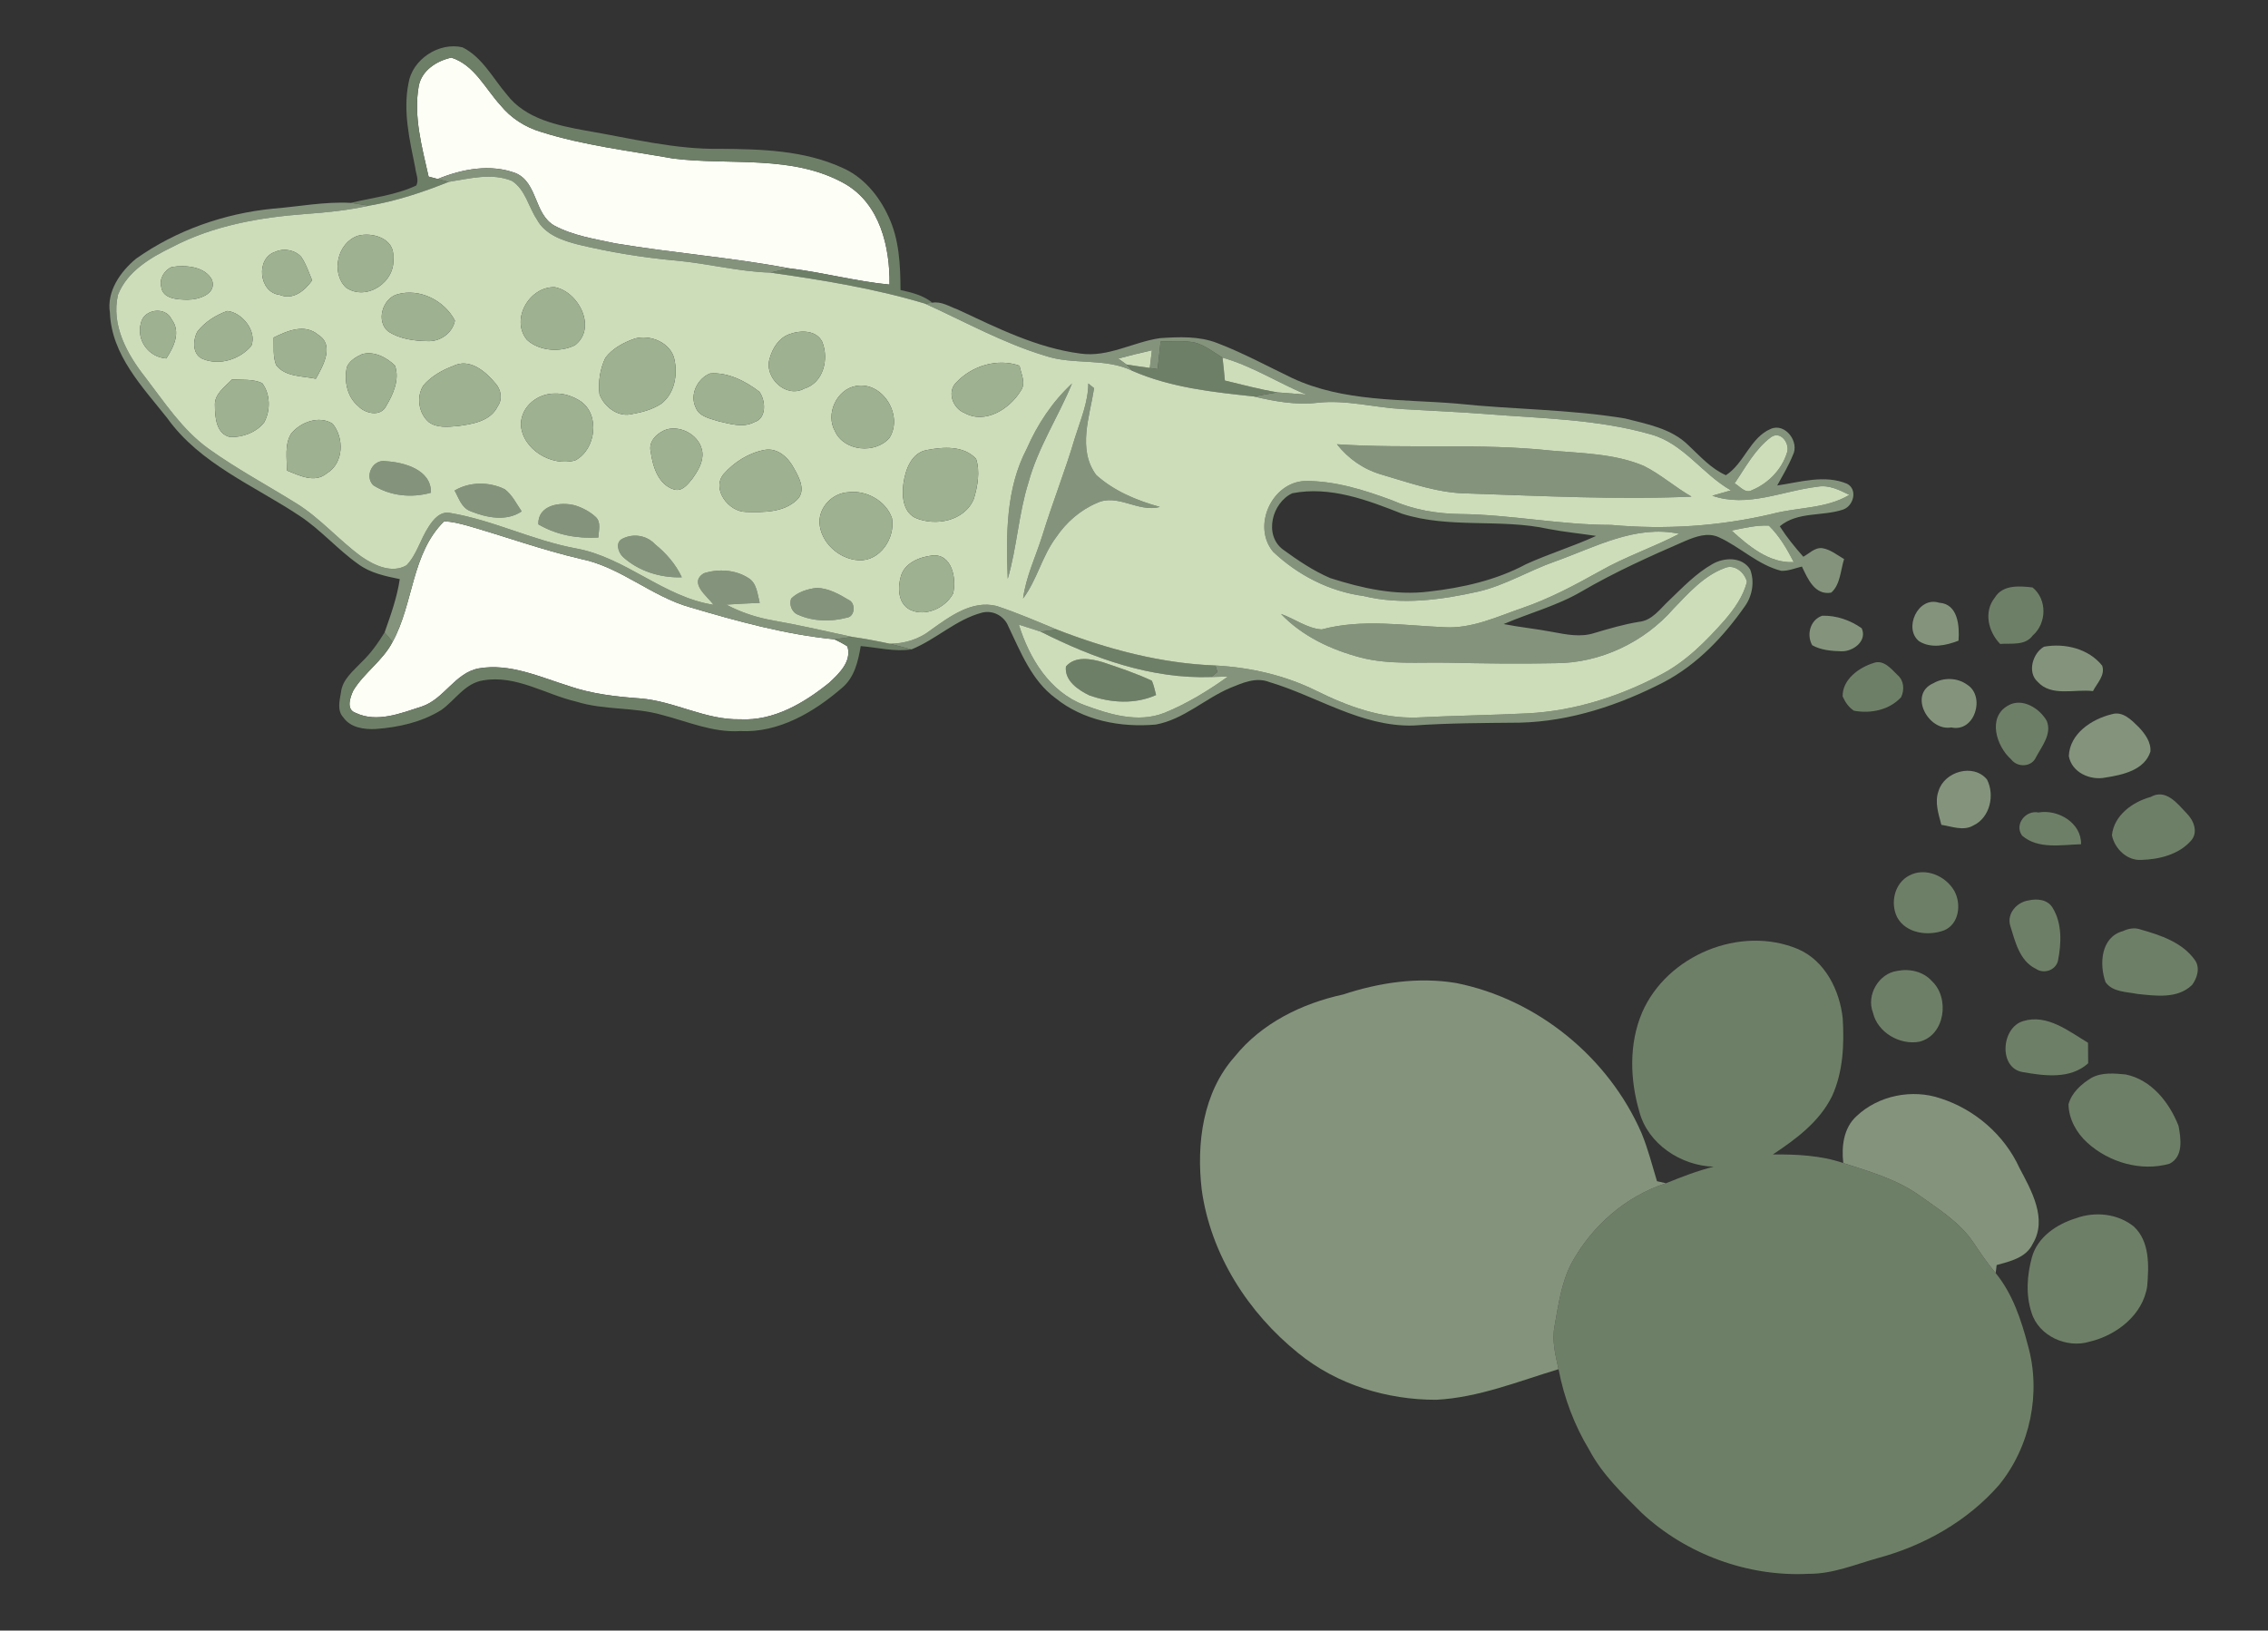 <?xml version="1.0" encoding="UTF-8" ?>
<!DOCTYPE svg PUBLIC "-//W3C//DTD SVG 1.1//EN" "http://www.w3.org/Graphics/SVG/1.1/DTD/svg11.dtd">
<svg width="573pt" height="412pt" viewBox="0 0 573 412" version="1.1" xmlns="http://www.w3.org/2000/svg">
<rect x="0" y="0" width="573" height="412" fill="#333333" stroke="none"/>
<g id="#fdfef6ff">
<path fill="#fdfef6" opacity="1.00" d=" M 105.79 21.73 C 106.55 17.77 110.34 15.36 114.04 14.56 C 119.83 16.40 122.58 22.36 126.43 26.57 C 129.05 29.81 132.66 32.13 136.65 33.32 C 147.52 36.76 158.90 38.07 170.09 40.06 C 184.53 41.85 200.30 38.96 213.51 46.46 C 222.33 51.56 224.86 62.41 224.74 71.91 C 216.18 71.09 207.85 68.80 199.32 67.79 C 184.78 65.05 170.01 63.93 155.43 61.49 C 150.22 60.37 144.79 59.55 140.04 57.00 C 134.93 54.10 135.86 46.20 130.34 43.77 C 123.92 41.34 116.75 42.70 110.58 45.23 C 110.00 45.08 108.85 44.78 108.28 44.62 C 106.61 37.15 104.43 29.43 105.79 21.73 Z" />
<path fill="#fdfef6" opacity="1.00" d=" M 99.18 162.17 C 104.53 152.46 103.90 139.91 112.18 131.74 C 114.22 131.76 116.20 132.31 118.16 132.83 C 127.66 135.57 136.99 138.95 146.63 141.20 C 156.75 143.21 164.56 150.71 174.42 153.46 C 186.31 156.98 198.41 160.31 210.78 161.53 C 211.93 162.04 213.04 162.63 214.10 163.32 C 215.25 167.11 212.01 170.18 209.50 172.51 C 203.16 177.64 195.46 182.20 187.00 181.74 C 178.22 181.96 170.38 177.14 161.73 176.47 C 155.63 176.03 149.50 175.34 143.70 173.33 C 136.36 171.04 128.85 167.53 120.98 168.88 C 114.92 170.00 112.24 176.65 106.53 178.53 C 101.29 180.21 95.23 182.69 89.89 180.14 C 87.35 179.31 88.44 176.21 89.27 174.45 C 92.02 169.93 96.73 166.94 99.18 162.17 Z" />
</g>
<g id="#6e7f67ff">
<path fill="#6e7f67" opacity="1.00" d=" M 103.20 21.05 C 104.16 14.96 110.95 10.56 116.86 11.96 C 121.88 14.47 124.54 19.80 128.07 23.92 C 132.77 30.05 140.83 31.69 148.00 33.00 C 159.27 34.91 170.50 37.81 182.02 37.60 C 192.35 37.68 203.11 37.98 212.67 42.33 C 218.04 44.62 221.98 49.34 224.39 54.54 C 227.20 60.35 227.48 66.95 227.51 73.28 C 230.34 73.91 233.25 74.60 235.55 76.48 C 235.09 76.54 234.16 76.65 233.69 76.71 C 220.95 72.88 207.77 70.75 194.62 68.88 C 196.19 68.54 197.75 68.13 199.32 67.79 C 207.85 68.80 216.18 71.09 224.74 71.91 C 224.86 62.41 222.33 51.56 213.51 46.46 C 200.30 38.96 184.53 41.85 170.09 40.06 C 158.90 38.07 147.52 36.76 136.65 33.32 C 132.66 32.13 129.05 29.81 126.43 26.57 C 122.58 22.36 119.83 16.40 114.04 14.56 C 110.34 15.36 106.55 17.77 105.79 21.73 C 104.43 29.43 106.61 37.15 108.28 44.62 C 108.85 44.78 110.00 45.08 110.58 45.23 C 111.28 45.41 112.68 45.77 113.38 45.95 C 106.88 48.56 100.19 50.78 93.27 51.96 C 91.71 51.75 90.15 51.47 88.59 51.26 C 94.15 49.93 99.95 49.33 105.17 46.87 C 105.92 45.44 105.04 43.84 104.91 42.37 C 103.49 35.39 101.78 28.16 103.20 21.05 Z" />
<path fill="#6e7f67" opacity="1.00" d=" M 293.22 86.30 C 296.08 86.26 298.97 86.02 301.81 86.53 C 304.43 87.22 306.59 88.97 308.87 90.37 C 309.09 92.29 309.29 94.22 309.46 96.15 C 313.90 97.19 318.30 98.42 322.81 99.14 C 320.78 99.43 318.77 99.86 316.75 100.17 C 306.41 99.07 295.92 97.95 286.27 93.78 C 285.86 93.37 285.04 92.53 284.63 92.11 C 286.57 92.43 288.53 92.68 290.49 92.97 C 290.98 93.04 291.97 93.18 292.47 93.26 C 292.70 90.94 292.96 88.62 293.22 86.30 Z" />
<path fill="#6e7f67" opacity="1.00" d=" M 503.99 150.99 C 505.97 147.70 510.23 148.04 513.52 148.43 C 517.25 151.45 517.11 157.48 513.55 160.58 C 511.63 163.21 508.13 162.49 505.32 162.70 C 502.32 159.60 501.11 154.58 503.99 150.99 Z" />
<path fill="#6e7f67" opacity="1.00" d=" M 262.90 159.59 C 264.29 159.44 265.67 159.23 267.06 159.09 C 279.87 164.06 293.27 167.62 307.06 168.15 C 307.19 168.56 307.45 169.38 307.58 169.79 C 307.19 170.10 306.41 170.74 306.02 171.06 C 290.86 171.60 276.25 166.34 262.90 159.59 Z" />
<path fill="#6e7f67" opacity="1.00" d=" M 91.33 167.32 C 93.65 165.13 95.50 162.50 97.17 159.79 C 97.84 160.59 98.51 161.38 99.18 162.17 C 96.73 166.94 92.02 169.93 89.27 174.45 C 88.44 176.21 87.35 179.31 89.89 180.14 C 95.23 182.69 101.29 180.21 106.53 178.53 C 112.24 176.65 114.92 170.00 120.98 168.88 C 128.85 167.53 136.36 171.04 143.70 173.33 C 149.50 175.34 155.63 176.03 161.73 176.47 C 170.38 177.14 178.22 181.96 187.00 181.74 C 195.46 182.20 203.16 177.64 209.50 172.51 C 212.01 170.18 215.25 167.11 214.10 163.32 C 213.04 162.63 211.93 162.04 210.78 161.53 C 212.28 161.35 213.78 161.10 215.29 160.92 C 218.48 161.38 221.65 161.97 224.80 162.65 C 226.63 163.09 228.45 163.62 230.28 164.08 C 225.98 164.74 221.73 163.60 217.46 163.24 C 216.81 167.07 215.89 171.15 212.77 173.77 C 205.65 179.94 196.74 185.21 187.00 184.72 C 180.13 185.15 173.77 182.32 167.27 180.64 C 160.20 178.60 152.66 179.49 145.61 177.28 C 137.82 175.47 130.40 170.49 122.13 171.90 C 117.49 172.57 115.02 176.90 111.47 179.41 C 106.54 182.47 100.72 183.77 94.98 184.19 C 92.04 184.35 88.55 183.89 86.74 181.26 C 85.13 179.55 85.78 177.04 86.14 174.98 C 86.48 171.69 89.22 169.56 91.33 167.32 Z" />
<path fill="#6e7f67" opacity="1.00" d=" M 269.30 168.41 C 271.64 165.68 275.63 166.43 278.66 167.33 C 282.83 168.73 287.03 170.13 291.02 172.00 C 291.51 173.16 291.76 174.39 292.08 175.61 C 286.75 178.01 280.61 177.62 275.20 175.69 C 272.38 174.32 268.91 171.99 269.30 168.41 Z" />
<path fill="#6e7f67" opacity="1.00" d=" M 473.40 167.50 C 475.91 166.61 477.83 169.02 479.42 170.58 C 481.04 171.96 481.19 174.31 480.31 176.16 C 477.33 179.41 472.63 180.36 468.41 179.58 C 467.07 178.75 466.16 177.37 465.54 175.97 C 465.45 171.66 469.67 168.65 473.40 167.50 Z" />
<path fill="#6e7f67" opacity="1.00" d=" M 507.40 178.23 C 510.92 176.22 515.32 178.97 517.11 182.16 C 518.43 185.50 515.86 188.55 514.37 191.35 C 513.28 193.86 509.67 193.97 508.11 191.87 C 504.37 188.58 502.02 181.15 507.40 178.23 Z" />
<path fill="#6e7f67" opacity="1.00" d=" M 543.37 201.36 C 547.20 199.20 550.09 203.01 552.46 205.51 C 554.23 207.28 555.46 210.30 553.53 212.44 C 550.42 215.94 545.48 217.15 540.96 217.27 C 537.36 217.49 534.22 214.39 533.57 211.02 C 534.11 205.97 538.80 202.62 543.37 201.36 Z" />
<path fill="#6e7f67" opacity="1.00" d=" M 510.87 211.13 C 508.84 208.34 511.77 204.62 515.02 205.29 C 519.95 204.41 525.90 207.93 525.77 213.31 C 520.84 213.44 514.92 214.66 510.87 211.13 Z" />
<path fill="#6e7f67" opacity="1.00" d=" M 482.37 221.21 C 486.42 219.06 491.59 221.31 493.75 225.11 C 495.57 228.39 494.98 233.47 491.19 235.06 C 487.16 236.59 481.50 235.87 479.29 231.73 C 477.52 228.11 478.63 223.15 482.37 221.21 Z" />
<path fill="#6e7f67" opacity="1.00" d=" M 512.45 227.52 C 514.65 227.00 517.32 227.24 518.59 229.38 C 521.02 233.33 520.81 238.41 519.93 242.78 C 519.35 245.18 516.34 246.17 514.36 244.79 C 510.20 242.79 509.12 237.87 507.87 233.86 C 506.98 230.85 509.53 227.96 512.45 227.52 Z" />
<path fill="#6e7f67" opacity="1.00" d=" M 536.36 235.26 C 537.77 234.58 539.38 234.31 540.89 234.88 C 545.87 236.29 551.33 238.11 554.48 242.51 C 555.94 244.45 555.13 247.12 553.81 248.87 C 550.13 252.45 544.57 251.61 539.95 251.13 C 537.20 250.56 533.78 250.71 531.96 248.17 C 530.33 243.66 530.75 236.75 536.36 235.26 Z" />
<path fill="#6e7f67" opacity="1.00" d=" M 414.86 255.86 C 421.12 241.37 439.69 233.67 454.28 239.81 C 461.13 242.79 464.80 250.24 465.56 257.35 C 465.95 263.97 465.65 270.89 462.84 277.00 C 459.66 283.45 453.75 287.82 447.91 291.69 C 453.90 291.65 459.98 291.92 465.70 293.86 C 472.32 296.01 479.19 297.95 484.94 302.05 C 489.85 305.56 495.19 308.87 498.61 313.99 C 500.37 316.62 502.15 319.25 504.20 321.67 C 508.47 326.90 510.65 333.47 512.34 339.92 C 515.74 351.92 512.96 365.46 505.10 375.15 C 497.14 384.31 486.11 390.54 474.46 393.67 C 468.71 395.28 463.06 397.69 456.99 397.65 C 441.62 398.46 426.01 392.73 414.76 382.25 C 409.90 377.38 404.80 372.54 401.55 366.39 C 397.74 360.11 395.14 353.16 393.76 345.95 C 392.97 342.40 392.04 338.73 392.75 335.08 C 393.73 329.66 394.47 324.04 397.07 319.10 C 402.21 309.75 410.69 302.28 420.90 298.97 C 424.84 297.36 428.83 295.83 432.96 294.78 C 424.70 294.55 416.32 289.06 414.16 280.84 C 411.80 272.75 411.53 263.72 414.86 255.86 Z" />
<path fill="#6e7f67" opacity="1.00" d=" M 479.37 245.31 C 482.45 244.69 485.97 245.49 488.10 247.91 C 492.64 252.15 491.42 261.55 484.96 263.20 C 480.00 264.14 474.32 260.88 473.18 255.81 C 471.48 251.40 474.66 245.94 479.37 245.31 Z" />
<path fill="#6e7f67" opacity="1.00" d=" M 511.07 270.89 C 504.85 269.90 505.59 259.60 511.15 258.00 C 517.17 256.13 522.65 260.55 527.53 263.47 C 527.54 265.20 527.55 266.94 527.56 268.67 C 523.03 272.74 516.57 271.85 511.07 270.89 Z" />
<path fill="#6e7f67" opacity="1.00" d=" M 528.42 272.33 C 531.02 270.91 534.18 271.21 537.03 271.48 C 543.56 272.80 548.09 278.57 550.40 284.48 C 551.00 287.72 551.67 292.21 548.14 294.03 C 540.94 296.08 532.82 293.71 527.32 288.70 C 524.61 286.23 522.67 282.74 522.60 279.03 C 523.38 276.07 525.88 273.86 528.42 272.33 Z" />
<path fill="#6e7f67" opacity="1.00" d=" M 524.48 307.81 C 529.31 306.05 535.05 306.63 539.11 309.91 C 543.17 313.72 542.90 319.81 542.49 324.91 C 541.45 332.20 534.77 337.37 527.95 338.99 C 522.19 340.78 515.05 337.57 513.26 331.66 C 511.76 327.14 512.12 322.18 513.36 317.66 C 514.79 312.52 519.64 309.31 524.48 307.81 Z" />
</g>
<g id="#84947cff">
<path fill="#84947c" opacity="1.00" d=" M 110.58 45.23 C 116.75 42.70 123.92 41.34 130.34 43.77 C 135.86 46.20 134.93 54.10 140.04 57.00 C 144.79 59.55 150.22 60.37 155.43 61.49 C 170.01 63.93 184.78 65.05 199.32 67.79 C 197.75 68.13 196.19 68.54 194.62 68.88 C 186.65 68.65 178.90 66.58 170.98 65.86 C 162.59 65.11 154.24 63.76 146.05 61.79 C 142.11 60.78 137.72 59.30 135.66 55.48 C 133.52 52.28 132.75 47.91 129.36 45.72 C 124.25 43.59 118.61 45.13 113.38 45.95 C 112.68 45.77 111.28 45.41 110.58 45.23 Z" />
<path fill="#84947c" opacity="1.00" d=" M 69.00 52.72 C 75.53 52.20 82.03 50.91 88.59 51.26 C 90.15 51.47 91.71 51.75 93.27 51.96 C 87.97 53.13 82.56 53.69 77.16 54.07 C 65.62 54.93 53.91 56.98 43.57 62.39 C 38.09 65.06 32.17 68.51 29.82 74.46 C 28.02 82.11 32.11 89.51 36.71 95.33 C 41.58 101.68 46.06 108.58 52.64 113.34 C 59.73 118.43 67.44 122.56 74.84 127.16 C 80.93 130.93 85.60 136.48 91.36 140.67 C 94.55 142.86 98.98 144.98 102.71 142.83 C 105.32 140.12 106.20 136.27 108.25 133.17 C 109.43 131.27 111.27 129.05 113.80 129.62 C 124.71 131.46 134.74 136.61 145.63 138.59 C 158.15 140.90 167.64 150.85 180.29 152.82 C 178.67 150.60 173.99 147.32 177.77 144.87 C 181.41 143.68 185.74 143.92 189.02 146.01 C 191.25 147.30 191.35 150.11 191.94 152.33 C 189.12 152.46 186.31 152.57 183.50 152.77 C 187.18 154.72 191.17 156.05 195.27 156.76 C 201.99 157.93 208.62 159.49 215.29 160.92 C 213.78 161.10 212.28 161.35 210.78 161.53 C 198.41 160.31 186.31 156.98 174.42 153.46 C 164.56 150.71 156.75 143.21 146.63 141.20 C 136.99 138.95 127.66 135.57 118.16 132.83 C 116.20 132.31 114.22 131.76 112.18 131.74 C 103.90 139.91 104.53 152.46 99.18 162.17 C 98.51 161.38 97.84 160.59 97.17 159.79 C 98.72 155.39 100.32 150.97 101.00 146.32 C 97.34 145.58 93.53 144.78 90.47 142.50 C 85.24 138.79 81.02 133.83 75.64 130.30 C 64.17 122.68 50.55 117.22 42.28 105.68 C 36.02 97.76 28.18 89.73 27.77 79.01 C 26.92 73.61 30.40 68.67 34.35 65.38 C 44.53 58.18 56.62 53.94 69.00 52.72 Z" />
<path fill="#84947c" opacity="1.00" d=" M 235.55 76.48 C 237.82 76.09 239.88 77.46 241.94 78.20 C 251.89 82.84 261.96 87.92 272.98 89.34 C 280.01 90.34 286.31 86.40 293.08 85.44 C 297.89 85.12 302.93 84.89 307.50 86.67 C 314.04 89.16 320.18 92.51 326.48 95.53 C 339.44 101.59 354.08 100.82 368.00 101.97 C 382.17 103.48 396.50 103.39 410.58 105.74 C 416.15 107.16 422.29 108.28 426.53 112.47 C 429.49 115.24 432.26 118.40 436.04 120.07 C 440.69 117.10 442.13 110.59 447.39 108.36 C 451.09 106.78 454.70 111.73 452.95 115.01 C 451.87 117.68 450.39 120.16 449.00 122.67 C 454.77 121.83 461.02 119.85 466.67 122.24 C 469.39 123.69 468.30 127.84 465.65 128.75 C 460.41 130.52 454.17 129.19 449.65 132.98 C 451.40 135.72 453.45 138.24 455.60 140.67 C 457.13 139.85 458.54 138.25 460.43 138.51 C 462.48 138.85 464.14 140.24 465.90 141.26 C 465.00 144.08 464.95 147.74 462.65 149.74 C 458.48 150.48 456.70 146.18 455.25 143.15 C 453.52 143.56 451.83 144.29 450.04 144.23 C 444.13 142.75 439.72 138.23 434.29 135.76 C 431.46 134.42 428.35 135.59 425.68 136.72 C 416.78 140.58 407.92 144.57 399.53 149.47 C 393.36 153.07 386.41 154.89 379.89 157.68 C 383.99 158.49 388.16 158.89 392.26 159.68 C 395.70 160.32 399.32 161.07 402.76 159.96 C 406.49 158.85 410.22 157.75 414.07 157.12 C 417.43 156.80 419.41 153.82 421.69 151.71 C 425.11 148.44 428.44 144.91 432.59 142.55 C 435.57 140.80 440.14 140.62 442.17 143.89 C 443.31 146.87 442.75 150.41 440.95 153.02 C 435.53 160.79 428.83 167.90 420.36 172.35 C 409.11 178.15 396.77 182.28 384.03 182.59 C 375.02 182.68 366.00 182.68 357.01 183.32 C 343.89 183.64 332.76 175.91 320.62 172.31 C 317.30 171.01 313.90 172.56 310.84 173.80 C 304.39 176.53 299.06 181.77 292.02 183.07 C 283.14 183.86 273.68 182.08 266.61 176.35 C 260.62 171.91 257.88 164.76 254.76 158.27 C 253.74 155.64 250.85 154.09 248.09 154.80 C 241.50 156.54 236.50 161.58 230.28 164.08 C 228.45 163.62 226.63 163.09 224.80 162.65 C 228.54 162.65 232.22 161.51 235.17 159.18 C 239.95 155.77 245.55 151.57 251.78 153.11 C 256.97 154.82 262.00 157.00 267.06 159.09 C 265.67 159.23 264.29 159.44 262.90 159.59 C 261.08 158.99 259.24 158.40 257.41 157.83 C 260.04 166.32 265.24 174.88 273.93 178.14 C 280.25 180.49 287.47 182.72 294.07 180.16 C 299.84 177.83 305.19 174.56 310.23 170.94 C 308.82 170.98 307.42 171.02 306.02 171.06 C 306.41 170.74 307.19 170.10 307.58 169.79 C 307.45 169.38 307.19 168.56 307.06 168.15 C 315.85 168.62 324.60 170.61 332.52 174.52 C 340.43 178.45 349.01 181.60 357.99 181.29 C 367.31 180.82 376.65 180.70 385.98 180.24 C 397.68 179.64 409.09 176.00 419.42 170.56 C 425.85 167.27 430.99 162.05 435.73 156.70 C 438.16 153.84 440.47 150.67 441.35 146.96 C 440.72 144.57 438.13 142.40 435.62 143.57 C 430.39 145.54 426.59 149.88 422.81 153.79 C 415.40 162.30 404.26 167.57 392.95 167.57 C 383.88 167.76 374.81 167.64 365.75 167.44 C 358.43 167.29 350.97 167.99 343.81 166.15 C 336.34 164.19 329.03 160.78 323.64 155.12 C 327.08 156.33 330.23 158.79 333.92 159.04 C 344.07 156.30 354.67 158.05 365.00 158.48 C 371.90 158.87 378.26 155.80 384.62 153.62 C 391.49 151.27 397.89 147.83 404.22 144.31 C 410.65 140.64 417.70 138.29 424.26 134.88 C 413.17 132.53 402.94 138.29 392.85 141.88 C 386.32 144.16 380.33 147.88 373.55 149.46 C 364.05 151.59 354.08 152.94 344.48 150.59 C 335.90 149.45 327.87 145.31 321.63 139.40 C 316.28 132.92 321.31 121.88 329.68 121.53 C 337.23 121.46 344.64 123.79 351.67 126.40 C 357.12 128.82 363.07 129.81 369.01 129.88 C 381.75 130.03 394.31 132.64 407.06 132.63 C 420.64 133.87 434.38 132.98 447.66 129.86 C 454.15 128.11 461.31 128.60 467.23 125.04 C 464.73 123.81 462.05 122.44 459.17 122.98 C 450.37 124.02 441.47 128.35 432.60 125.25 C 434.16 124.79 435.74 124.34 437.32 123.90 C 430.10 119.82 425.34 112.03 417.10 109.77 C 403.58 105.88 389.40 105.74 375.48 104.62 C 368.46 104.07 361.43 103.80 354.41 103.37 C 347.22 102.98 340.12 100.97 332.90 101.76 C 327.44 102.42 322.04 101.41 316.75 100.17 C 318.77 99.86 320.78 99.43 322.81 99.14 C 325.22 99.32 327.62 99.52 330.03 99.71 C 322.91 96.75 316.34 92.47 308.87 90.37 C 306.59 88.97 304.43 87.22 301.81 86.53 C 298.97 86.02 296.08 86.26 293.22 86.30 C 292.96 88.62 292.70 90.94 292.47 93.26 C 291.97 93.18 290.98 93.04 290.49 92.97 C 290.67 91.49 290.84 90.00 291.02 88.51 C 288.18 89.15 285.35 89.85 282.54 90.60 C 283.06 90.98 284.10 91.73 284.63 92.11 C 285.04 92.53 285.86 93.37 286.27 93.78 C 279.26 90.28 271.23 92.34 263.98 89.87 C 253.40 86.68 243.72 81.24 233.69 76.71 C 234.16 76.65 235.09 76.54 235.55 76.48 M 447.46 110.44 C 443.42 113.44 441.03 118.05 438.24 122.13 C 439.61 122.86 440.92 124.83 442.65 123.84 C 446.69 122.17 450.08 118.72 451.42 114.54 C 452.37 112.23 449.96 108.72 447.46 110.44 M 326.49 124.63 C 321.39 127.00 319.23 135.17 324.14 138.85 C 327.88 141.58 331.79 144.22 336.07 146.06 C 344.08 148.63 352.55 150.54 361.02 149.47 C 369.48 148.51 378.00 146.60 385.56 142.55 C 391.35 139.92 397.46 138.06 403.25 135.41 C 399.26 134.80 395.24 134.42 391.28 133.66 C 379.08 130.97 366.22 133.63 354.22 129.80 C 345.47 126.34 336.03 122.76 326.49 124.63 M 437.48 134.06 C 441.83 137.99 446.94 142.35 453.19 142.03 C 451.48 138.72 449.57 135.42 446.88 132.80 C 443.70 132.67 440.57 133.42 437.48 134.06 Z" />
<path fill="#84947c" opacity="1.00" d=" M 259.40 113.40 C 262.10 107.21 265.89 101.51 270.84 96.90 C 267.38 105.33 262.23 113.07 259.83 121.93 C 257.33 129.87 256.93 138.28 254.60 146.25 C 254.18 135.20 254.11 123.44 259.40 113.40 Z" />
<path fill="#84947c" opacity="1.00" d=" M 274.96 96.89 C 275.44 97.29 275.92 97.69 276.42 98.08 C 275.32 105.22 272.15 113.52 276.95 120.01 C 281.44 124.07 287.24 126.48 293.03 128.08 C 287.58 129.58 282.32 124.56 277.06 127.12 C 272.87 128.91 269.34 132.03 266.80 135.79 C 263.26 140.51 262.02 146.50 258.48 151.22 C 259.22 145.64 261.71 140.57 263.37 135.24 C 265.92 126.96 269.14 118.90 271.59 110.58 C 272.99 106.09 274.92 101.67 274.96 96.89 Z" />
<path fill="#84947c" opacity="1.00" d=" M 337.77 112.25 C 355.82 113.44 373.97 111.92 391.98 113.86 C 399.81 114.54 407.93 114.61 415.29 117.71 C 419.58 119.85 423.20 123.10 427.36 125.48 C 408.58 126.31 389.78 125.31 371.02 124.69 C 363.42 124.66 356.20 122.00 349.00 119.90 C 344.54 118.61 340.63 115.90 337.77 112.25 Z" />
<path fill="#84947c" opacity="1.00" d=" M 94.30 122.61 C 91.99 120.28 94.20 115.95 97.45 116.53 C 102.13 116.81 108.99 118.66 108.88 124.49 C 104.01 125.88 98.60 125.34 94.30 122.61 Z" />
<path fill="#84947c" opacity="1.00" d=" M 114.85 123.95 C 118.65 121.68 123.55 121.69 127.49 123.59 C 129.42 125.01 130.46 127.28 131.80 129.21 C 127.90 131.85 122.88 130.79 118.81 129.14 C 116.59 128.28 115.91 125.83 114.85 123.95 Z" />
<path fill="#84947c" opacity="1.00" d=" M 136.01 132.48 C 135.84 127.60 141.57 126.69 145.29 127.70 C 147.20 128.31 149.04 129.26 150.51 130.63 C 151.96 131.98 151.21 134.10 151.19 135.81 C 145.89 136.13 140.62 135.19 136.01 132.48 Z" />
<path fill="#84947c" opacity="1.00" d=" M 157.25 136.12 C 159.99 134.72 163.36 135.24 165.48 137.50 C 168.30 139.77 170.72 142.56 172.26 145.86 C 166.88 146.04 161.34 144.34 157.33 140.67 C 156.17 139.51 155.39 137.04 157.25 136.12 Z" />
<path fill="#84947c" opacity="1.00" d=" M 206.32 148.54 C 209.27 148.60 211.99 150.12 214.46 151.60 C 216.23 152.39 216.04 155.81 213.97 156.06 C 210.01 157.12 205.52 157.05 201.74 155.37 C 200.08 154.81 199.33 152.85 199.87 151.26 C 201.55 149.57 204.01 148.82 206.32 148.54 Z" />
<path fill="#84947c" opacity="1.00" d=" M 484.87 162.04 C 480.81 158.82 484.58 150.58 489.90 152.29 C 494.70 152.58 495.09 158.19 494.81 161.88 C 491.65 163.09 487.95 163.92 484.87 162.04 Z" />
<path fill="#84947c" opacity="1.00" d=" M 460.36 155.58 C 463.88 155.45 467.49 156.71 470.35 158.74 C 471.82 161.97 468.15 164.67 465.20 164.56 C 462.70 164.49 460.06 164.27 457.85 163.03 C 456.34 160.37 457.34 156.61 460.36 155.58 Z" />
<path fill="#84947c" opacity="1.00" d=" M 516.42 163.40 C 521.66 162.45 527.67 163.89 531.10 168.18 C 531.95 170.60 529.80 172.62 528.78 174.62 C 524.18 174.05 518.26 176.13 514.77 172.23 C 512.12 169.83 513.59 164.98 516.42 163.40 Z" />
<path fill="#84947c" opacity="1.00" d=" M 488.44 172.64 C 491.05 171.11 494.54 171.20 497.01 173.01 C 501.67 175.96 498.94 185.12 493.00 183.80 C 487.19 184.83 482.08 175.42 488.44 172.64 Z" />
<path fill="#84947c" opacity="1.00" d=" M 533.47 180.48 C 536.28 179.58 538.49 181.90 540.30 183.68 C 541.89 185.35 543.49 187.48 543.29 189.91 C 541.80 194.60 536.26 195.79 532.00 196.45 C 528.12 197.27 523.40 195.20 522.68 191.02 C 522.92 185.35 528.45 181.71 533.47 180.48 Z" />
<path fill="#84947c" opacity="1.00" d=" M 489.78 199.82 C 491.26 194.94 498.57 192.80 502.00 196.95 C 504.03 200.86 502.77 206.59 498.56 208.57 C 496.03 210.05 493.12 208.80 490.48 208.41 C 489.76 205.64 488.72 202.66 489.78 199.82 Z" />
<path fill="#84947c" opacity="1.00" d=" M 339.36 251.27 C 348.51 248.25 358.33 246.79 367.90 248.38 C 388.41 252.48 406.37 267.14 414.72 286.29 C 416.35 290.23 417.39 294.37 418.63 298.45 C 419.19 298.58 420.33 298.84 420.90 298.97 C 410.69 302.28 402.21 309.75 397.07 319.10 C 394.47 324.04 393.73 329.66 392.75 335.08 C 392.04 338.73 392.97 342.40 393.76 345.95 C 383.61 349.01 373.56 353.12 362.86 353.68 C 350.41 353.70 337.78 349.86 328.06 341.94 C 315.32 331.71 305.86 316.93 303.61 300.60 C 302.24 288.95 303.87 276.02 311.96 266.96 C 318.75 258.52 328.93 253.54 339.36 251.27 Z" />
<path fill="#84947c" opacity="1.00" d=" M 469.03 282.03 C 474.55 276.78 483.15 275.07 490.33 277.55 C 498.96 280.33 506.41 286.79 510.19 295.07 C 513.21 300.78 517.37 308.01 513.54 314.30 C 511.87 317.81 507.83 318.70 504.44 319.64 C 504.38 320.15 504.26 321.16 504.20 321.67 C 502.15 319.25 500.37 316.62 498.61 313.99 C 495.19 308.87 489.85 305.56 484.94 302.05 C 479.19 297.95 472.32 296.01 465.70 293.86 C 465.22 289.69 465.76 285.01 469.03 282.03 Z" />
</g>
<g id="#cdddbaff">
<path fill="#cdddba" opacity="1.00" d=" M 113.38 45.95 C 118.61 45.13 124.25 43.59 129.36 45.72 C 132.75 47.91 133.52 52.28 135.66 55.48 C 137.72 59.30 142.11 60.78 146.05 61.79 C 154.24 63.76 162.59 65.11 170.98 65.86 C 178.90 66.58 186.65 68.65 194.62 68.88 C 207.77 70.75 220.95 72.88 233.69 76.71 C 243.72 81.24 253.40 86.68 263.98 89.87 C 271.23 92.34 279.26 90.28 286.27 93.78 C 295.92 97.95 306.41 99.07 316.75 100.17 C 322.04 101.41 327.44 102.42 332.90 101.76 C 340.12 100.97 347.22 102.98 354.41 103.37 C 361.43 103.80 368.46 104.07 375.48 104.62 C 389.40 105.74 403.58 105.88 417.10 109.77 C 425.34 112.03 430.10 119.82 437.32 123.90 C 435.74 124.34 434.16 124.79 432.60 125.25 C 441.47 128.35 450.37 124.02 459.17 122.98 C 462.05 122.44 464.73 123.81 467.23 125.04 C 461.31 128.60 454.15 128.11 447.66 129.86 C 434.38 132.98 420.64 133.87 407.06 132.63 C 394.31 132.64 381.75 130.03 369.01 129.88 C 363.07 129.81 357.12 128.82 351.67 126.40 C 344.64 123.79 337.23 121.46 329.68 121.53 C 321.31 121.88 316.28 132.92 321.63 139.40 C 327.87 145.31 335.90 149.45 344.48 150.59 C 354.08 152.94 364.05 151.59 373.55 149.46 C 380.33 147.88 386.32 144.16 392.85 141.88 C 402.94 138.29 413.17 132.53 424.26 134.88 C 417.70 138.29 410.65 140.64 404.22 144.31 C 397.89 147.83 391.49 151.27 384.62 153.62 C 378.26 155.80 371.90 158.87 365.00 158.48 C 354.67 158.05 344.07 156.30 333.92 159.04 C 330.23 158.79 327.08 156.33 323.64 155.12 C 329.03 160.78 336.34 164.19 343.81 166.15 C 350.97 167.99 358.43 167.29 365.75 167.44 C 374.81 167.64 383.88 167.76 392.95 167.57 C 404.26 167.57 415.40 162.30 422.81 153.79 C 426.59 149.88 430.39 145.54 435.62 143.57 C 438.13 142.40 440.72 144.57 441.35 146.96 C 440.47 150.67 438.16 153.84 435.73 156.70 C 430.99 162.05 425.85 167.27 419.42 170.56 C 409.09 176.00 397.68 179.64 385.98 180.24 C 376.65 180.70 367.31 180.82 357.99 181.29 C 349.01 181.60 340.43 178.45 332.52 174.52 C 324.60 170.61 315.85 168.62 307.06 168.15 C 293.27 167.62 279.87 164.06 267.06 159.09 C 262.00 157.00 256.97 154.82 251.78 153.11 C 245.55 151.57 239.95 155.77 235.17 159.18 C 232.22 161.51 228.54 162.65 224.80 162.65 C 221.65 161.97 218.48 161.38 215.29 160.92 C 208.62 159.49 201.99 157.93 195.27 156.76 C 191.17 156.05 187.18 154.72 183.50 152.77 C 186.31 152.57 189.12 152.46 191.94 152.33 C 191.35 150.11 191.25 147.30 189.02 146.01 C 185.74 143.92 181.41 143.68 177.77 144.87 C 173.99 147.32 178.67 150.60 180.29 152.82 C 167.64 150.85 158.15 140.90 145.63 138.59 C 134.74 136.61 124.71 131.46 113.80 129.62 C 111.27 129.05 109.43 131.27 108.25 133.17 C 106.20 136.27 105.32 140.12 102.71 142.83 C 98.98 144.98 94.55 142.86 91.36 140.67 C 85.60 136.48 80.93 130.93 74.84 127.16 C 67.44 122.56 59.73 118.43 52.64 113.34 C 46.06 108.58 41.58 101.68 36.71 95.33 C 32.11 89.51 28.02 82.11 29.82 74.46 C 32.17 68.51 38.09 65.06 43.57 62.39 C 53.91 56.98 65.62 54.93 77.16 54.07 C 82.56 53.69 87.97 53.13 93.27 51.96 C 100.19 50.78 106.88 48.56 113.38 45.95 M 90.44 59.57 C 85.27 61.28 83.52 68.88 87.40 72.64 C 92.60 76.26 100.10 71.18 99.34 65.02 C 99.78 60.32 94.15 58.56 90.44 59.57 M 69.60 63.61 C 64.54 65.16 65.34 73.89 70.63 74.49 C 74.05 75.92 76.99 73.45 78.86 70.83 C 78.02 68.83 77.34 66.72 76.10 64.91 C 74.53 63.15 71.73 62.65 69.60 63.61 M 43.45 67.46 C 41.61 68.14 40.18 70.45 40.73 72.43 C 41.07 75.57 44.93 75.69 47.40 75.72 C 50.17 75.72 54.80 74.34 53.56 70.72 C 51.79 67.30 46.87 66.92 43.45 67.46 M 140.19 72.57 C 133.79 72.32 128.88 80.70 133.15 85.88 C 136.28 88.73 141.54 89.07 145.24 87.24 C 150.87 82.94 146.27 73.75 140.19 72.57 M 100.36 74.37 C 96.65 75.45 94.87 81.23 98.17 83.81 C 101.05 85.65 104.61 86.13 107.96 86.19 C 111.15 86.38 114.31 84.20 114.93 81.01 C 112.25 75.91 106.05 72.76 100.36 74.37 M 35.60 81.62 C 34.41 85.95 37.54 90.25 42.01 90.57 C 43.91 87.67 45.76 83.90 43.36 80.69 C 41.81 77.32 36.34 78.08 35.60 81.62 M 57.41 78.58 C 54.51 79.62 51.74 81.36 49.85 83.82 C 48.69 86.05 48.55 89.67 51.35 90.74 C 55.56 92.41 60.60 90.78 63.49 87.40 C 65.00 83.61 61.06 78.89 57.41 78.58 M 69.14 85.29 C 69.21 87.60 68.91 90.03 69.76 92.23 C 72.09 95.27 76.39 94.97 79.79 95.69 C 81.60 92.52 84.58 87.22 80.42 84.62 C 77.00 81.69 72.61 83.58 69.14 85.29 M 199.38 84.46 C 196.78 85.41 195.18 87.99 194.47 90.54 C 192.93 95.28 198.52 100.75 203.18 98.19 C 208.06 96.72 209.47 90.67 207.73 86.37 C 206.20 83.31 202.14 83.42 199.38 84.46 M 160.44 85.53 C 157.63 86.50 154.79 87.99 152.96 90.40 C 151.60 93.21 151.09 96.49 151.46 99.58 C 152.62 102.82 156.25 105.56 159.79 104.59 C 162.32 104.15 164.87 103.44 167.04 102.02 C 170.44 99.45 171.24 94.73 170.38 90.78 C 169.46 86.57 164.33 84.48 160.44 85.53 M 91.49 89.49 C 89.94 90.18 88.25 91.19 87.60 92.83 C 86.95 96.26 87.66 100.22 90.46 102.56 C 92.23 104.51 96.16 105.41 97.56 102.59 C 99.34 99.61 101.03 95.85 99.78 92.37 C 97.68 90.30 94.48 88.64 91.49 89.49 M 241.59 96.65 C 239.16 99.07 240.77 103.21 243.71 104.35 C 248.89 107.24 255.08 103.33 257.83 98.82 C 259.32 96.86 257.96 94.49 257.58 92.41 C 252.01 90.43 245.55 92.43 241.59 96.65 M 114.41 92.51 C 111.62 93.56 108.90 95.12 106.96 97.41 C 105.12 100.27 105.77 104.48 108.36 106.67 C 110.44 108.18 113.18 107.84 115.59 107.66 C 119.32 107.15 123.89 106.48 125.73 102.68 C 127.01 100.89 126.61 98.46 125.18 96.88 C 122.63 93.80 118.63 90.37 114.41 92.51 M 179.38 94.37 C 176.19 95.66 174.19 99.74 175.77 102.95 C 176.65 105.31 179.45 105.75 181.56 106.44 C 184.45 107.09 187.72 108.16 190.54 106.67 C 193.74 105.74 193.47 101.19 191.84 98.98 C 188.36 96.30 183.85 93.99 179.38 94.37 M 58.63 95.87 C 56.82 97.78 54.10 99.56 54.30 102.53 C 54.32 105.48 54.65 109.70 58.18 110.43 C 61.33 110.52 64.75 109.25 66.73 106.73 C 68.39 103.73 68.32 99.58 66.24 96.81 C 63.89 95.71 61.17 96.04 58.63 95.87 M 216.30 97.52 C 211.34 98.36 208.50 104.65 210.97 108.97 C 213.29 114.06 221.17 114.72 224.70 110.66 C 228.29 105.04 223.07 96.34 216.30 97.52 M 259.40 113.40 C 254.11 123.44 254.18 135.20 254.60 146.25 C 256.93 138.28 257.33 129.87 259.83 121.93 C 262.23 113.07 267.38 105.33 270.84 96.90 C 265.89 101.51 262.10 107.21 259.40 113.40 M 274.96 96.89 C 274.92 101.67 272.99 106.09 271.59 110.58 C 269.14 118.90 265.92 126.96 263.37 135.24 C 261.71 140.57 259.22 145.64 258.48 151.22 C 262.02 146.50 263.26 140.51 266.80 135.79 C 269.34 132.03 272.87 128.91 277.06 127.12 C 282.32 124.56 287.58 129.58 293.03 128.08 C 287.24 126.48 281.44 124.07 276.95 120.01 C 272.15 113.52 275.32 105.22 276.42 98.08 C 275.92 97.69 275.44 97.29 274.96 96.89 M 140.28 99.44 C 135.90 99.36 131.72 102.62 131.60 107.17 C 131.87 113.57 139.46 118.00 145.33 116.32 C 150.52 113.61 151.71 104.86 146.68 101.38 C 144.79 100.16 142.55 99.37 140.28 99.44 M 73.55 109.59 C 71.85 112.37 72.52 115.79 72.48 118.88 C 75.63 120.13 79.53 122.17 82.59 119.57 C 86.87 117.02 86.99 110.60 84.01 107.05 C 80.62 104.90 75.91 106.65 73.55 109.59 M 168.43 108.50 C 166.12 109.29 163.76 111.45 164.40 114.13 C 164.92 117.85 166.28 122.44 170.28 123.67 C 172.37 124.30 173.80 122.32 174.94 120.92 C 176.30 119.00 177.71 116.74 177.45 114.28 C 176.96 110.20 172.29 107.43 168.43 108.50 M 337.77 112.25 C 340.63 115.90 344.54 118.61 349.00 119.90 C 356.20 122.00 363.42 124.66 371.02 124.69 C 389.78 125.31 408.58 126.31 427.36 125.48 C 423.20 123.10 419.58 119.85 415.29 117.71 C 407.93 114.61 399.81 114.54 391.98 113.86 C 373.97 111.92 355.82 113.44 337.77 112.25 M 193.19 113.68 C 189.16 114.43 185.46 116.77 182.78 119.84 C 179.72 123.61 184.10 129.31 188.42 129.34 C 192.80 129.46 197.99 129.54 201.35 126.28 C 203.71 124.02 201.92 120.67 200.61 118.37 C 199.18 115.65 196.52 113.09 193.19 113.68 M 234.20 113.71 C 230.28 114.37 228.76 118.66 228.26 122.11 C 227.84 125.17 228.07 129.16 231.16 130.80 C 236.33 133.09 243.75 131.66 246.05 126.00 C 246.99 122.81 247.65 119.16 246.60 115.93 C 243.48 112.55 238.33 112.91 234.20 113.71 M 94.30 122.61 C 98.60 125.34 104.01 125.88 108.88 124.49 C 108.99 118.66 102.13 116.81 97.45 116.53 C 94.20 115.95 91.99 120.28 94.30 122.61 M 114.85 123.95 C 115.91 125.83 116.59 128.28 118.81 129.14 C 122.88 130.79 127.90 131.85 131.80 129.21 C 130.46 127.28 129.42 125.01 127.49 123.59 C 123.55 121.69 118.65 121.68 114.85 123.95 M 214.40 124.37 C 210.42 124.55 206.97 127.98 207.04 132.01 C 207.27 137.05 212.02 141.32 216.98 141.55 C 222.35 141.85 226.21 135.89 225.36 130.97 C 223.90 126.59 218.91 123.81 214.40 124.37 M 136.01 132.48 C 140.62 135.19 145.89 136.13 151.19 135.81 C 151.21 134.10 151.96 131.98 150.51 130.63 C 149.04 129.26 147.20 128.31 145.29 127.70 C 141.57 126.69 135.84 127.60 136.01 132.48 M 157.25 136.12 C 155.39 137.04 156.17 139.51 157.33 140.67 C 161.34 144.34 166.88 146.04 172.26 145.86 C 170.72 142.56 168.30 139.77 165.48 137.50 C 163.36 135.24 159.99 134.72 157.25 136.12 M 235.39 140.38 C 232.25 140.76 228.55 142.27 227.61 145.59 C 226.75 148.49 226.87 152.54 229.95 154.07 C 233.81 155.93 238.87 153.59 240.78 149.98 C 241.76 146.19 240.45 139.71 235.39 140.38 M 206.32 148.54 C 204.01 148.82 201.55 149.57 199.87 151.26 C 199.33 152.85 200.08 154.81 201.74 155.37 C 205.52 157.05 210.01 157.12 213.97 156.06 C 216.04 155.81 216.23 152.39 214.46 151.60 C 211.99 150.12 209.27 148.60 206.32 148.54 Z" />
<path fill="#cdddba" opacity="1.00" d=" M 282.54 90.60 C 285.35 89.85 288.18 89.15 291.02 88.51 C 290.84 90.00 290.67 91.49 290.49 92.97 C 288.53 92.68 286.57 92.43 284.63 92.11 C 284.10 91.73 283.06 90.98 282.54 90.60 Z" />
<path fill="#cdddba" opacity="1.00" d=" M 308.87 90.37 C 316.34 92.47 322.91 96.75 330.03 99.71 C 327.62 99.52 325.22 99.32 322.81 99.14 C 318.30 98.42 313.90 97.19 309.46 96.15 C 309.29 94.22 309.09 92.29 308.87 90.37 Z" />
<path fill="#cdddba" opacity="1.00" d=" M 447.46 110.44 C 449.96 108.72 452.37 112.23 451.42 114.54 C 450.08 118.72 446.69 122.17 442.65 123.84 C 440.92 124.83 439.61 122.86 438.24 122.13 C 441.03 118.05 443.42 113.44 447.46 110.44 Z" />
<path fill="#cdddba" opacity="1.00" d=" M 437.48 134.06 C 440.57 133.42 443.70 132.67 446.88 132.80 C 449.57 135.42 451.48 138.72 453.19 142.03 C 446.94 142.35 441.83 137.99 437.48 134.06 Z" />
<path fill="#cdddba" opacity="1.00" d=" M 257.41 157.83 C 259.24 158.40 261.08 158.99 262.90 159.59 C 276.25 166.34 290.86 171.60 306.02 171.06 C 307.42 171.02 308.82 170.98 310.23 170.94 C 305.19 174.56 299.84 177.83 294.07 180.16 C 287.47 182.72 280.25 180.49 273.93 178.14 C 265.24 174.88 260.04 166.32 257.41 157.83 M 269.30 168.41 C 268.91 171.99 272.38 174.32 275.20 175.69 C 280.61 177.62 286.75 178.01 292.08 175.61 C 291.76 174.39 291.51 173.16 291.02 172.00 C 287.03 170.13 282.83 168.73 278.66 167.33 C 275.63 166.43 271.64 165.68 269.30 168.41 Z" />
</g>
<g id="#9eb291ff">
<path fill="#9eb291" opacity="1.00" d=" M 90.44 59.57 C 94.15 58.56 99.78 60.32 99.34 65.02 C 100.10 71.18 92.60 76.26 87.40 72.64 C 83.52 68.88 85.27 61.28 90.44 59.57 Z" />
<path fill="#9eb291" opacity="1.00" d=" M 69.60 63.61 C 71.73 62.65 74.53 63.15 76.10 64.91 C 77.34 66.72 78.02 68.83 78.86 70.83 C 76.99 73.45 74.05 75.92 70.63 74.49 C 65.34 73.89 64.54 65.16 69.60 63.61 Z" />
<path fill="#9eb291" opacity="1.00" d=" M 43.45 67.46 C 46.87 66.92 51.79 67.30 53.56 70.72 C 54.80 74.34 50.17 75.72 47.40 75.72 C 44.93 75.69 41.07 75.57 40.73 72.43 C 40.18 70.45 41.61 68.14 43.45 67.46 Z" />
<path fill="#9eb291" opacity="1.00" d=" M 140.19 72.57 C 146.27 73.75 150.87 82.94 145.24 87.24 C 141.54 89.07 136.28 88.73 133.15 85.88 C 128.88 80.70 133.79 72.32 140.19 72.57 Z" />
<path fill="#9eb291" opacity="1.00" d=" M 100.36 74.37 C 106.05 72.76 112.25 75.91 114.93 81.01 C 114.31 84.20 111.15 86.38 107.96 86.19 C 104.61 86.13 101.05 85.65 98.17 83.81 C 94.87 81.23 96.65 75.45 100.36 74.37 Z" />
<path fill="#9eb291" opacity="1.00" d=" M 35.60 81.62 C 36.34 78.08 41.81 77.32 43.36 80.69 C 45.76 83.90 43.91 87.67 42.01 90.57 C 37.54 90.25 34.41 85.95 35.60 81.62 Z" />
<path fill="#9eb291" opacity="1.00" d=" M 57.41 78.58 C 61.06 78.89 65.00 83.61 63.49 87.40 C 60.60 90.78 55.56 92.41 51.35 90.74 C 48.55 89.67 48.69 86.05 49.85 83.82 C 51.74 81.36 54.51 79.62 57.41 78.58 Z" />
<path fill="#9eb291" opacity="1.00" d=" M 69.14 85.29 C 72.61 83.58 77.00 81.69 80.42 84.62 C 84.58 87.22 81.60 92.52 79.79 95.69 C 76.39 94.97 72.09 95.27 69.76 92.23 C 68.91 90.03 69.21 87.60 69.14 85.29 Z" />
<path fill="#9eb291" opacity="1.00" d=" M 199.38 84.46 C 202.14 83.42 206.20 83.31 207.73 86.37 C 209.47 90.67 208.06 96.72 203.18 98.19 C 198.52 100.75 192.93 95.28 194.47 90.54 C 195.18 87.99 196.78 85.41 199.38 84.46 Z" />
<path fill="#9eb291" opacity="1.00" d=" M 160.44 85.53 C 164.33 84.48 169.46 86.57 170.38 90.78 C 171.24 94.73 170.44 99.45 167.04 102.02 C 164.87 103.44 162.32 104.15 159.79 104.59 C 156.25 105.56 152.62 102.82 151.46 99.58 C 151.09 96.49 151.60 93.21 152.96 90.40 C 154.79 87.99 157.63 86.50 160.44 85.53 Z" />
<path fill="#9eb291" opacity="1.00" d=" M 91.49 89.49 C 94.48 88.64 97.68 90.30 99.78 92.37 C 101.03 95.85 99.34 99.61 97.56 102.59 C 96.16 105.41 92.23 104.51 90.46 102.56 C 87.66 100.22 86.95 96.26 87.60 92.83 C 88.25 91.19 89.94 90.18 91.49 89.49 Z" />
<path fill="#9eb291" opacity="1.00" d=" M 241.59 96.65 C 245.55 92.43 252.01 90.43 257.58 92.41 C 257.96 94.49 259.32 96.86 257.83 98.82 C 255.08 103.33 248.89 107.24 243.71 104.35 C 240.77 103.21 239.16 99.07 241.59 96.65 Z" />
<path fill="#9eb291" opacity="1.00" d=" M 114.41 92.51 C 118.63 90.37 122.63 93.80 125.18 96.88 C 126.61 98.46 127.01 100.89 125.73 102.68 C 123.89 106.48 119.32 107.15 115.59 107.66 C 113.18 107.84 110.44 108.18 108.36 106.67 C 105.77 104.48 105.12 100.27 106.96 97.41 C 108.90 95.12 111.62 93.56 114.41 92.51 Z" />
<path fill="#9eb291" opacity="1.00" d=" M 179.38 94.37 C 183.85 93.99 188.36 96.30 191.84 98.98 C 193.47 101.19 193.74 105.74 190.54 106.67 C 187.72 108.16 184.45 107.09 181.56 106.44 C 179.45 105.75 176.65 105.31 175.77 102.95 C 174.19 99.74 176.19 95.66 179.38 94.37 Z" />
<path fill="#9eb291" opacity="1.00" d=" M 58.63 95.87 C 61.17 96.04 63.89 95.71 66.24 96.81 C 68.32 99.58 68.39 103.73 66.73 106.73 C 64.75 109.25 61.33 110.52 58.18 110.43 C 54.65 109.70 54.32 105.48 54.30 102.53 C 54.10 99.56 56.82 97.78 58.63 95.87 Z" />
<path fill="#9eb291" opacity="1.00" d=" M 216.30 97.52 C 223.07 96.34 228.29 105.04 224.70 110.66 C 221.17 114.72 213.29 114.06 210.97 108.97 C 208.50 104.65 211.34 98.36 216.30 97.52 Z" />
<path fill="#9eb291" opacity="1.00" d=" M 140.28 99.44 C 142.55 99.37 144.79 100.16 146.68 101.38 C 151.71 104.86 150.52 113.61 145.33 116.32 C 139.46 118.00 131.87 113.57 131.60 107.17 C 131.72 102.62 135.90 99.36 140.28 99.44 Z" />
<path fill="#9eb291" opacity="1.00" d=" M 73.55 109.59 C 75.91 106.65 80.62 104.90 84.01 107.05 C 86.99 110.60 86.87 117.02 82.59 119.57 C 79.53 122.17 75.63 120.13 72.48 118.88 C 72.52 115.79 71.85 112.37 73.55 109.59 Z" />
<path fill="#9eb291" opacity="1.00" d=" M 168.43 108.50 C 172.29 107.43 176.96 110.20 177.45 114.28 C 177.71 116.74 176.30 119.00 174.94 120.92 C 173.80 122.32 172.37 124.30 170.28 123.67 C 166.28 122.44 164.92 117.85 164.40 114.13 C 163.76 111.45 166.12 109.29 168.43 108.50 Z" />
<path fill="#9eb291" opacity="1.00" d=" M 193.19 113.68 C 196.52 113.09 199.18 115.65 200.61 118.37 C 201.92 120.67 203.71 124.02 201.35 126.28 C 197.99 129.54 192.80 129.46 188.42 129.34 C 184.10 129.31 179.72 123.61 182.78 119.84 C 185.46 116.77 189.16 114.43 193.19 113.68 Z" />
<path fill="#9eb291" opacity="1.00" d=" M 234.20 113.71 C 238.33 112.91 243.48 112.55 246.60 115.93 C 247.65 119.16 246.99 122.81 246.05 126.00 C 243.75 131.66 236.33 133.09 231.16 130.80 C 228.07 129.16 227.84 125.17 228.26 122.11 C 228.76 118.66 230.28 114.37 234.20 113.71 Z" />
<path fill="#9eb291" opacity="1.00" d=" M 214.40 124.37 C 218.91 123.81 223.90 126.59 225.36 130.97 C 226.21 135.89 222.35 141.85 216.98 141.55 C 212.02 141.32 207.27 137.05 207.04 132.01 C 206.97 127.98 210.42 124.55 214.40 124.37 Z" />
<path fill="#9eb291" opacity="1.00" d=" M 235.39 140.38 C 240.45 139.71 241.76 146.19 240.78 149.98 C 238.87 153.59 233.81 155.93 229.95 154.07 C 226.87 152.54 226.75 148.49 227.61 145.59 C 228.55 142.27 232.25 140.76 235.39 140.38 Z" />
</g>
</svg>
